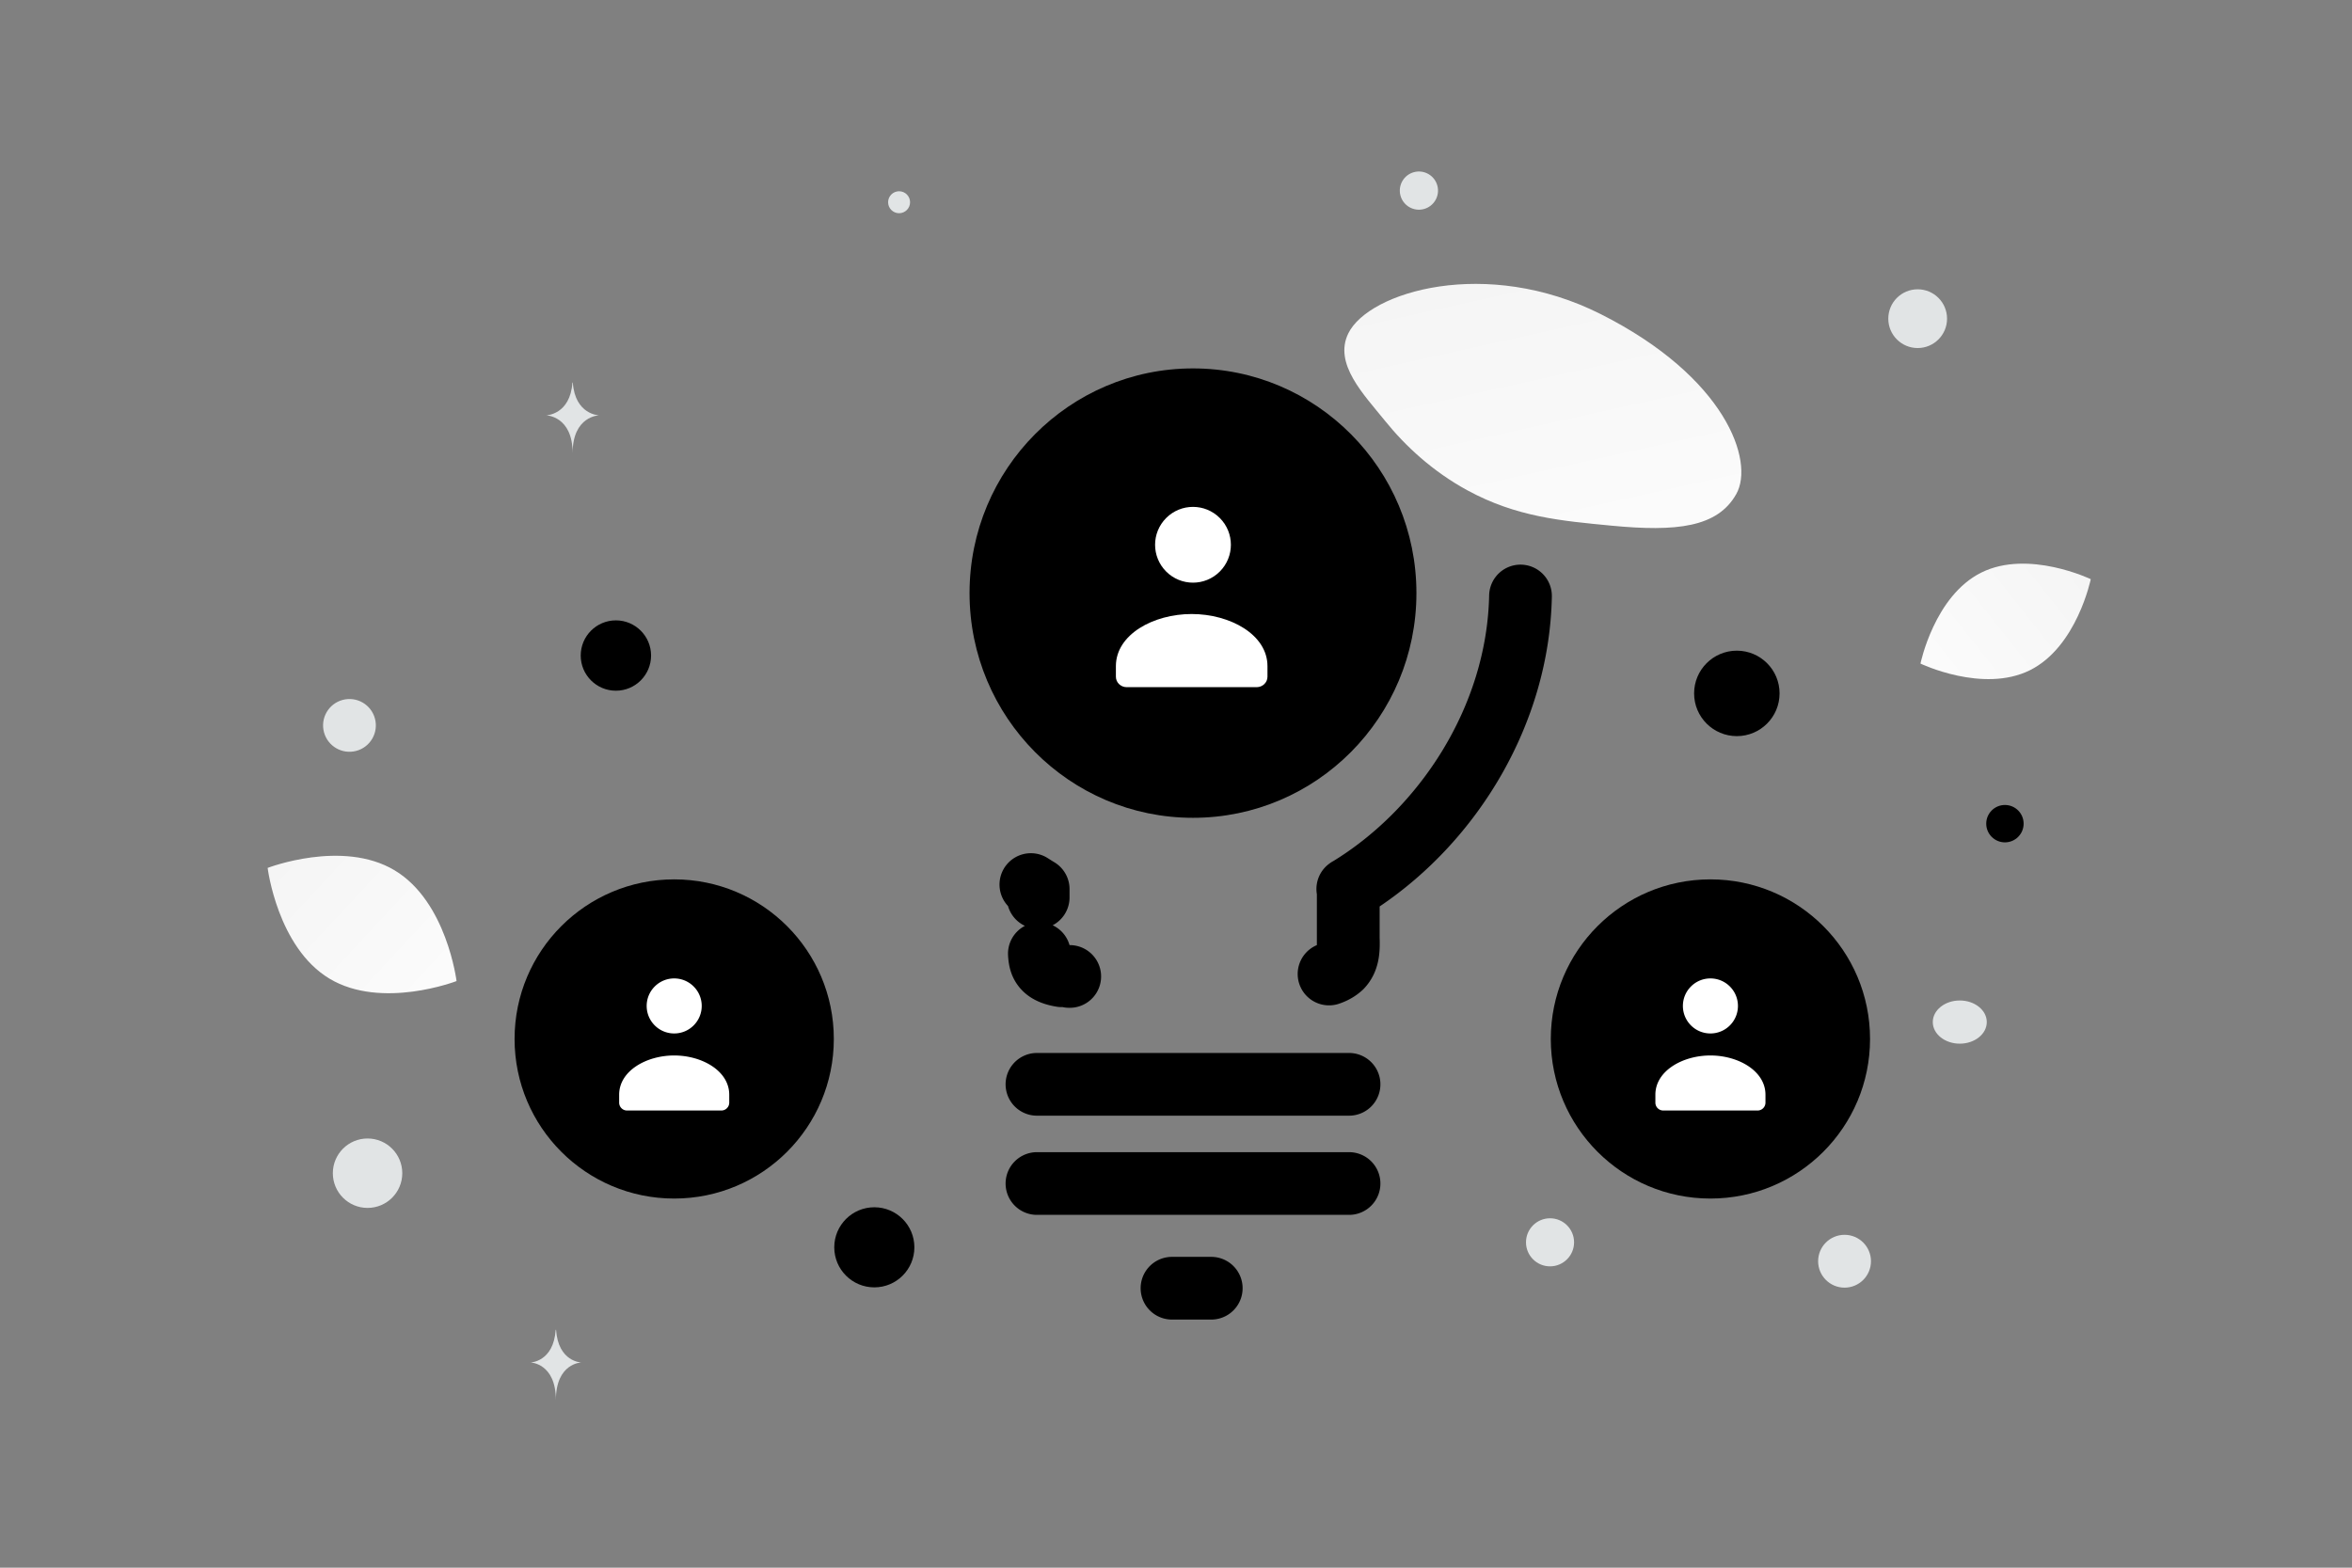 <svg width="900" height="600" viewBox="0 0 900 600" fill="none" xmlns="http://www.w3.org/2000/svg"><rect x="0" y="0" width="900" height="600" fill="#808080" stroke="none"/><path fill="transparent" d="M0 0h900v600H0z"/><path d="M664.402 189.063c-7.16 12.777-22.839 14.533-47.96 12.105-18.892-1.83-36.12-3.245-55.013-13.546-13.224-7.205-23.692-16.953-31.332-26.421-8.28-10.256-19.836-21.962-14.171-33.591 7.785-15.975 52.806-29.43 96.523-7.427 48.023 24.177 58.956 56.392 51.953 68.88z" fill="url(#a)"/><path d="M776.741 256.523c-17.988 8.923-41.863-2.551-41.863-2.551s5.306-25.935 23.304-34.845c17.988-8.923 41.852 2.537 41.852 2.537s-5.306 25.936-23.293 34.859z" fill="url(#b)"/><path d="M126.112 374.579c19.956 11.96 48.586.904 48.586.904s-3.743-30.444-23.711-42.391c-19.956-11.96-48.574-.917-48.574-.917s3.743 30.443 23.699 42.404z" fill="url(#c)"/><circle cx="664.607" cy="265.384" r="16.352" transform="rotate(180 664.607 265.384)" fill="#000"/><circle cx="235.674" cy="250.893" r="13.461" transform="rotate(180 235.674 250.893)" fill="#000"/><circle r="15.329" transform="matrix(-1 0 0 1 334.562 477.383)" fill="#000"/><circle r="7.154" transform="matrix(-1 0 0 1 767.193 315.242)" fill="#000"/><circle r="9.198" transform="matrix(-1 0 0 1 593.125 475.47)" fill="#E1E4E5"/><circle r="13.286" transform="matrix(-1 0 0 1 140.647 449.018)" fill="#E1E4E5"/><circle r="10.111" transform="matrix(-1 0 0 1 705.822 482.711)" fill="#E1E4E5"/><circle r="11.242" transform="matrix(-1 0 0 1 733.803 121.964)" fill="#E1E4E5"/><circle r="10.095" transform="scale(1 -1) rotate(-75 -114.048 -225.953)" fill="#E1E4E5"/><circle r="4.202" transform="matrix(-1 0 0 1 344.041 77.402)" fill="#E1E4E5"/><ellipse rx="10.33" ry="8.264" transform="matrix(-1 0 0 1 749.917 391.178)" fill="#E1E4E5"/><circle r="7.308" transform="scale(1 -1) rotate(-75 223.94 -390.268)" fill="#E1E4E5"/><path d="M219.042 146.427h.147c.872 12.347 10.054 12.537 10.054 12.537s-10.126.198-10.126 14.464c0-14.266-10.125-14.464-10.125-14.464s9.178-.19 10.05-12.537zm-6.404 362.533h.142c.836 12.31 9.652 12.5 9.652 12.5s-9.721.197-9.721 14.421c0-14.224-9.722-14.421-9.722-14.421s8.813-.19 9.649-12.5z" fill="#E1E4E5"/><path d="M397.262 340.293v3.185a11.992 11.992 0 0 0-2.798-4.932c.933.6 1.866 1.182 2.798 1.747zm118.642-.159c36.59-22.157 64.954-65.044 65.92-112.03-.853 44.308-25.898 85.487-60.605 108.868a11.998 11.998 0 0 0-5.296 9.952v11.93c0 .138.002.275.007.413.156 4.514-.114 8.082-2.681 10.807-1.096 1.027-2.587 1.997-4.687 2.703a12.002 12.002 0 0 0 7.342-11.06v-21.583zm-115.047 30.147a11.985 11.985 0 0 0 5.385 3.169c-.6-.098-1.18-.215-1.739-.354-2.366-.589-3.827-1.438-4.776-2.413-1.324-1.362-1.871-2.976-2.011-5.685a11.99 11.99 0 0 0 3.141 5.283zm8.405 3.436c.152 0 .075.003-.13-.001l.13.001zm106.642-33.608a.896.896 0 0 1-.169.126 2.64 2.64 0 0 0 .105-.062l.061-.037v-.001a.081.081 0 0 0 .003-.011v-.015zM396.794 415h119.42m-119.42 37.964h119.42m-67.747 40.073h15.019" stroke="#000" stroke-width="24" stroke-linecap="round" stroke-linejoin="round"/><circle r="61.08" transform="matrix(-1 0 0 1 257.984 397.641)" fill="#000"/><path fill-rule="evenodd" clip-rule="evenodd" d="M279.046 419.011v3.005a3.009 3.009 0 0 1-3.009 3.006h-36.106a3.009 3.009 0 0 1-3.009-3.006v-3.053c0-9.095 10.405-15.003 21.062-15.003 10.658 0 21.062 5.911 21.062 15.003m-13.616-41.406c4.113 4.113 4.113 10.78 0 14.893-4.112 4.113-10.78 4.113-14.893 0-4.112-4.113-4.112-10.78 0-14.893 4.113-4.113 10.781-4.113 14.893 0z" fill="#fff"/><ellipse rx="85.5" ry="86" transform="matrix(-1 0 0 1 456.5 227)" fill="#000"/><path fill-rule="evenodd" clip-rule="evenodd" d="M485 255.009v3.996c0 2.205-1.856 3.995-4.143 3.995h-49.714c-2.287 0-4.143-1.79-4.143-3.995v-4.06c0-12.09 14.326-19.945 29-19.945s29 7.859 29 19.945m-18.247-56.698c5.663 5.663 5.663 14.843 0 20.506s-14.843 5.663-20.506 0-5.663-14.843 0-20.506 14.843-5.663 20.506 0z" fill="#fff"/><circle r="61.08" transform="matrix(-1 0 0 1 654.498 397.641)" fill="#000"/><path fill-rule="evenodd" clip-rule="evenodd" d="M675.561 419.011v3.005a3.009 3.009 0 0 1-3.009 3.006h-36.107a3.008 3.008 0 0 1-3.008-3.006v-3.053c0-9.095 10.404-15.003 21.062-15.003 10.657 0 21.062 5.911 21.062 15.003m-13.616-41.406c4.113 4.113 4.113 10.78 0 14.893-4.112 4.113-10.78 4.113-14.893 0-4.113-4.113-4.113-10.78 0-14.893 4.113-4.113 10.781-4.113 14.893 0z" fill="#fff"/><defs><linearGradient id="a" x1="616.171" y1="271.872" x2="552.358" y2="-14.877" gradientUnits="userSpaceOnUse"><stop stop-color="#fff"/><stop offset="1" stop-color="#EEE"/></linearGradient><linearGradient id="b" x1="707.665" y1="284.356" x2="856.03" y2="166.999" gradientUnits="userSpaceOnUse"><stop stop-color="#fff"/><stop offset="1" stop-color="#EEE"/></linearGradient><linearGradient id="c" x1="203.336" y1="413.079" x2="42.764" y2="263.886" gradientUnits="userSpaceOnUse"><stop stop-color="#fff"/><stop offset="1" stop-color="#EEE"/></linearGradient></defs></svg>